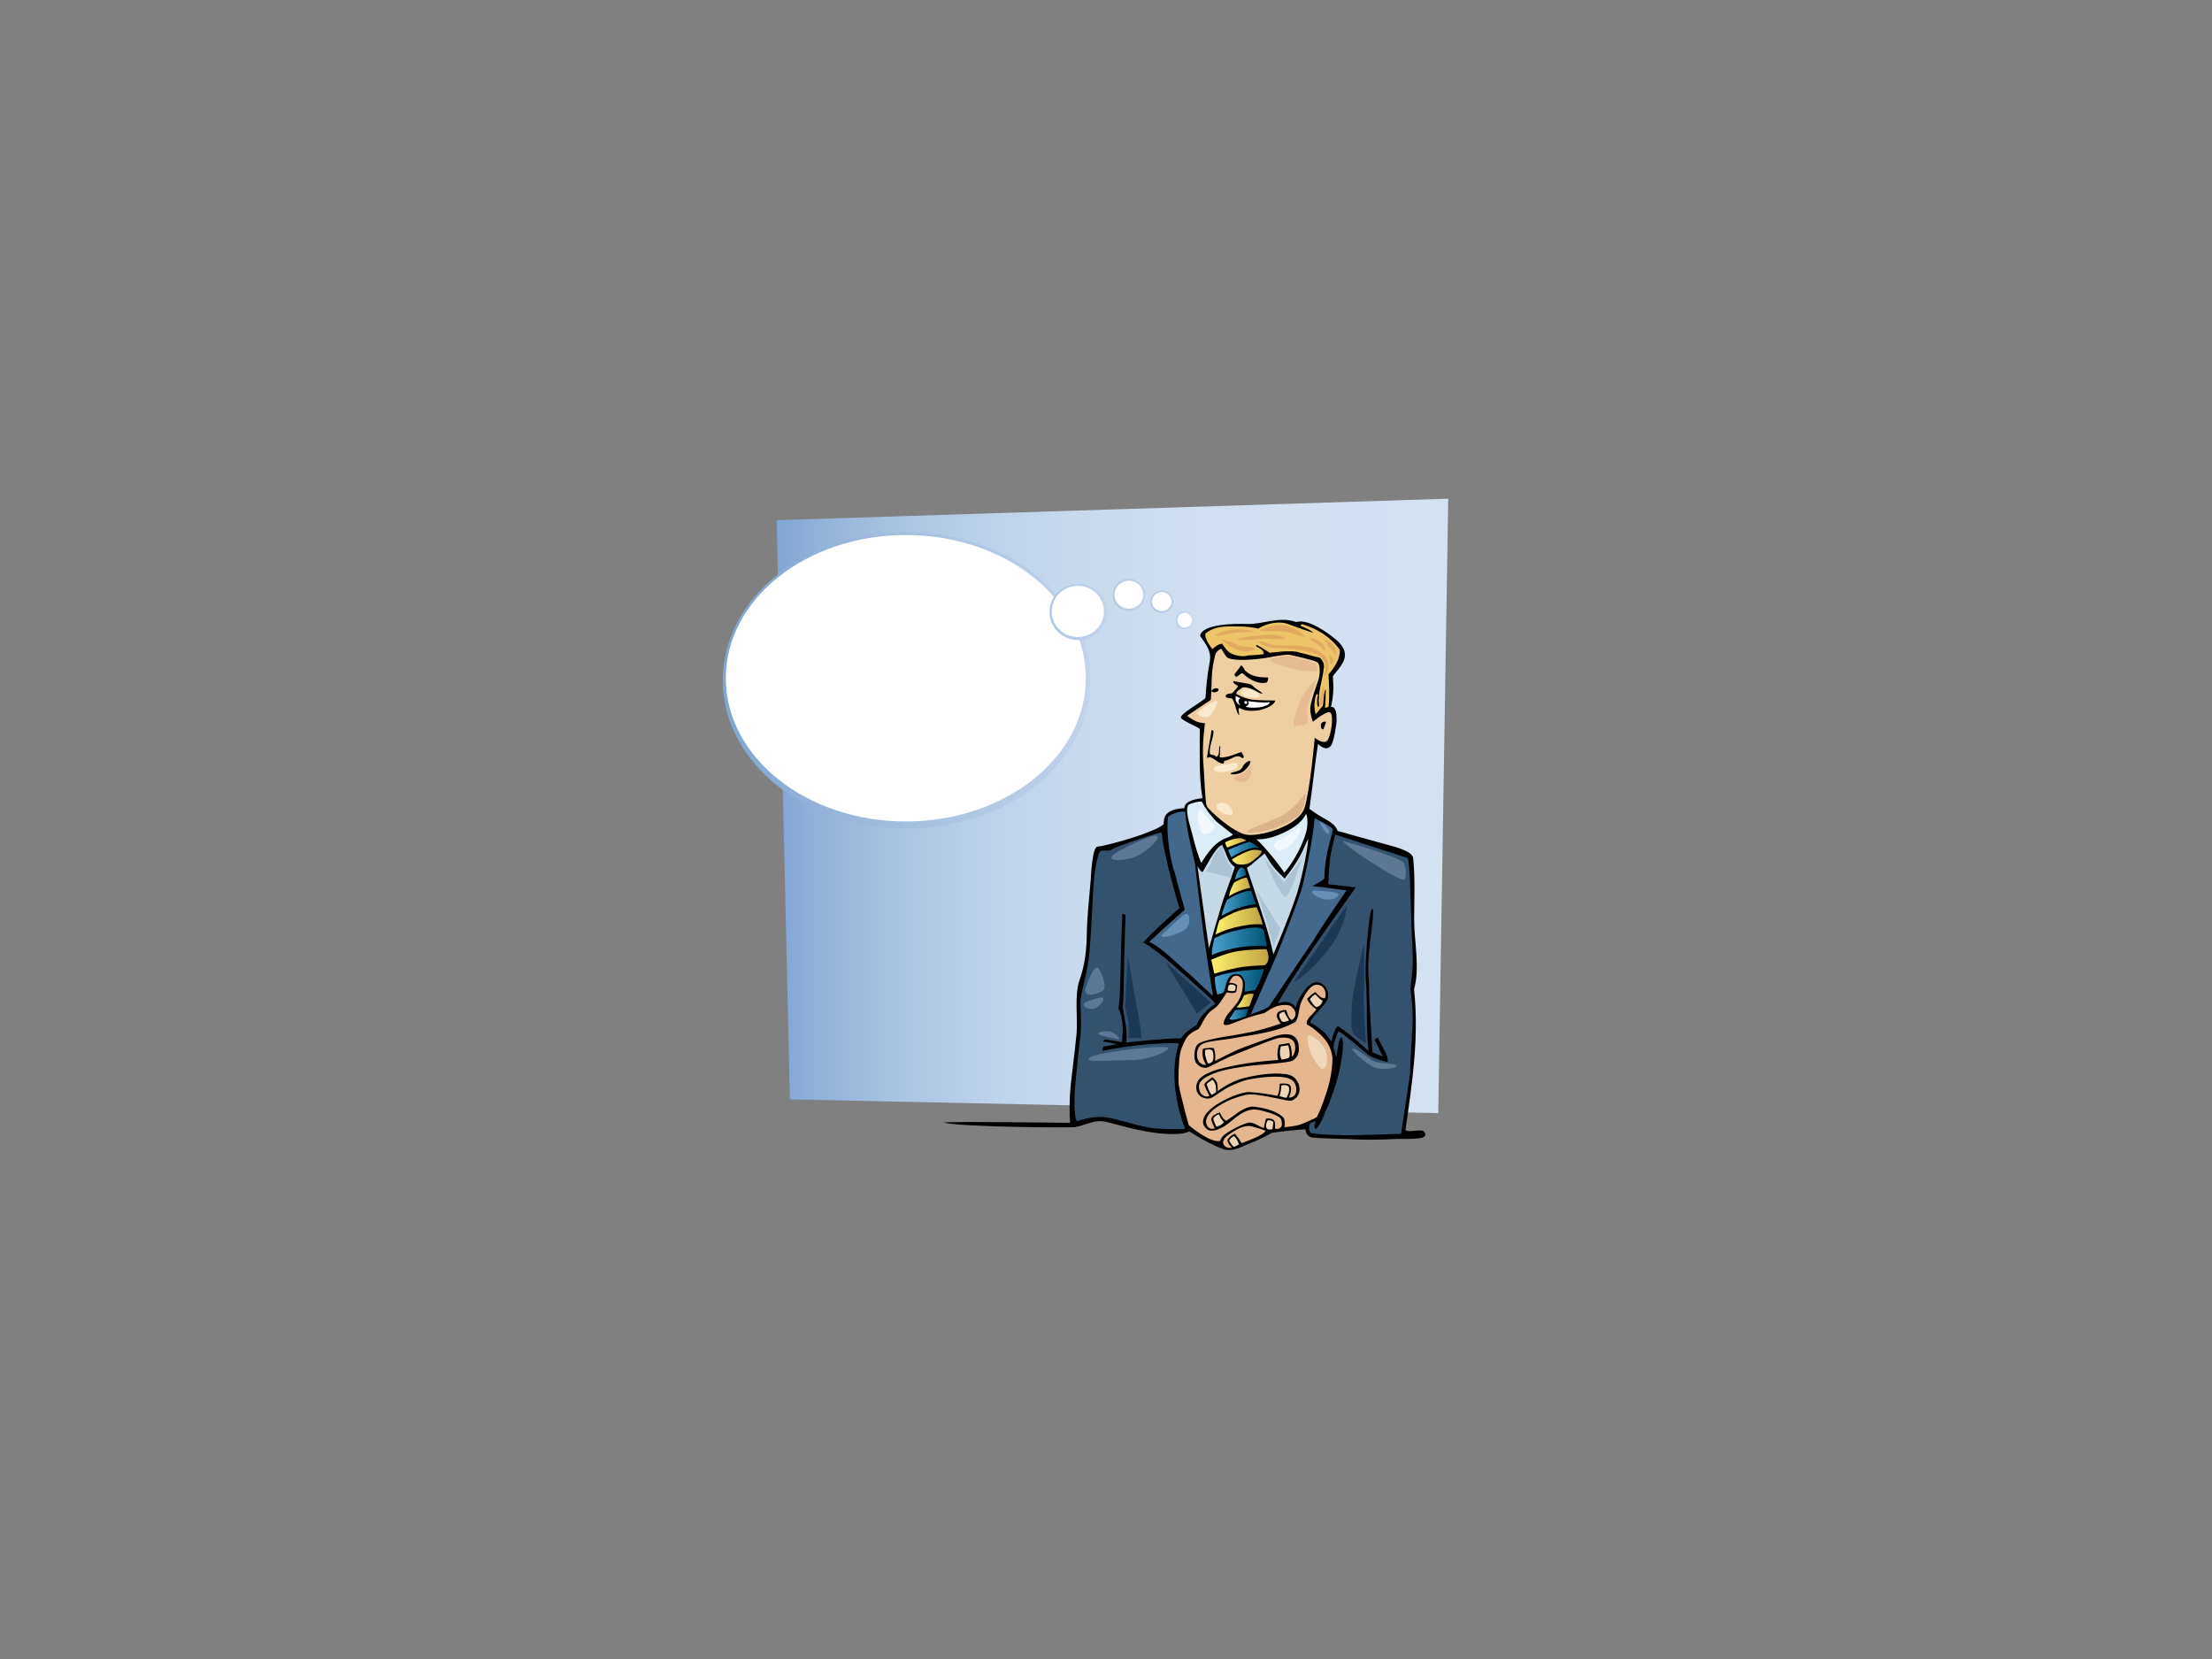 <?xml version="1.0" encoding="utf-8"?>
<!-- Generator: Adobe Illustrator 17.0.0, SVG Export Plug-In . SVG Version: 6.00 Build 0)  -->
<!DOCTYPE svg PUBLIC "-//W3C//DTD SVG 1.1//EN" "http://www.w3.org/Graphics/SVG/1.1/DTD/svg11.dtd">
<svg version="1.1" id="Layer_1" xmlns="http://www.w3.org/2000/svg" xmlns:xlink="http://www.w3.org/1999/xlink" x="0px" y="0px"
	 width="800px" height="600px" viewBox="0 0 800 600" enable-background="new 0 0 800 600" xml:space="preserve">
<rect x="0" y="0" width="800" height="600" fill="#808080" stroke="none"/>
<g>
	<linearGradient id="SVGID_1_" gradientUnits="userSpaceOnUse" x1="280.873" y1="291.474" x2="523.776" y2="291.474">
		<stop  offset="0" style="stop-color:#80A6D3"/>
		<stop  offset="0.059" style="stop-color:#90B1D9"/>
		<stop  offset="0.172" style="stop-color:#A8C3E2"/>
		<stop  offset="0.3" style="stop-color:#BBD0E8"/>
		<stop  offset="0.449" style="stop-color:#C9DAED"/>
		<stop  offset="0.637" style="stop-color:#D1DFF0"/>
		<stop  offset="1" style="stop-color:#D3E1F1"/>
	</linearGradient>
	<polygon fill="url(#SVGID_1_)" points="520.169,402.595 285.685,397.595 280.873,188.131 523.776,180.353 	"/>
	<path d="M468.814,224.967c4.329-1.262,11.282,3.785,14.344,6.349c6.827,5.714,1.185,9.884-1.119,13.293
		c0.361,3.943,0.223,7.054-0.659,11.043c1.813-0.147,2.054,2.548,2.012,4.911c-0.032,1.712-1.042,7.669-1.917,8.962
		c-1.821,2.695-4.789-0.488-4.789-0.488s-0.766,4.837-1.147,8.255c-0.486,4.332-1.964,15.257-1.964,15.257s3.092,2.295,5.841,3.746
		c4.167,2.198,4.295,4.205,4.295,4.205s13.613,3.844,17.207,4.783c4.822,1.261,9.919,2.737,10.168,5.09
		c0.738,7.016,0.397,14.766,0.354,21.889c-0.047,8.099,2.215,17.714-0.036,25.581c1.878,17.009-0.656,34.079-3.113,50.805
		c1.728,1.442,6.921-1.398,7.183,1.71c0.261,2.05-8.018,1.4-11.445,1.598c-5.135,0.297-10.928,0.312-16.47,0.014
		c-3.118-0.168-11.639-0.293-13.162-0.617c-1.377-0.295-2.162-1.482-2.258-2.9c-2.728,0-10.78,1.03-12.161,1.222
		c-3.975,2.394-7.47,3.615-9.337,4.396c-1.868,0.781-4.125,2.043-6.875,1.842c-1.92-0.139-7.587-3.112-9.118-3.992
		c-1.533-0.879-4.502-2.737-4.502-2.737s-1.506,0.763-3.809,0.892c-8.766,0.494-17.3-1.993-25.776-4.224
		c-4.91-1.293-7.616,1.207-12.004,1.798c-1.879,0.252-41.72-0.021-47.32-1.691c6.365-0.458,45.764,0.15,45.764,0.15
		s-0.314-4.273-0.061-9.586c0.253-5.314,1.702-14.988,2.399-22.523c0.559-6.025-0.894-13.903,1.135-19.659
		c1.888-5.358,2.506-10.813,2.585-16.469c0.093-6.511,0.883-12.909,1.394-19.346c0.135-1.681,0.517-12.165,2.497-12.337
		c2.878-0.249,12.876-3.16,16.053-4.373c3.178-1.212,6.274-2.296,7.852-3.761c0-1.481,0.258-2.695,0.959-3.518
		c1.539-1.809,4.503-2.147,6.51-2.247c0.145-2.931,4.791-3.322,6.563-3.65c-0.743-4.356-0.947-8.789-0.983-13.204
		c-0.034-4.494,0.012-7.294,0.012-11.789c-1.528-1.184-5.997-2.864-6.794-3.991c-0.879-1.241,8.192-6.159,8.855-7.264
		c0.29-4.321,0.71-8.645,1.515-12.902c0.762-4.03-1.182-6.164-3.476-9.558c0.773-4.479,13.595-4.394,16.705-4.261
		C456.889,225.936,462.366,222.726,468.814,224.967z"/>
	<path fill="#EFCFA2" d="M439.539,236.745c0,0-1.207,4.234-1.297,8.755c-0.091,4.522-0.324,7.6-0.324,7.6l-8.607,5.776
		c0,0,1.663,1.272,3.189,1.979c1.525,0.707,3.314,0.67,3.314,0.67s-1.134,7.765-0.649,13.711c0.485,5.948,0.649,15.033,1.297,16.355
		c0.647,1.322,9.229,9.252,14.087,10.243c4.858,0.991,19.108-3.139,21.216-9.582c2.103-6.442,3.723-25.441,3.723-25.441
		s3.401,2.809,4.697,0.827c1.294-1.982,2.103-8.26,1.134-9.747c-0.974-1.487-6.479,3.139-6.479,3.139s-0.972-2.313-0.972-4.626
		c0-2.313,2.268-8.425,2.915-10.407c0.646-1.982,0.81-5.617-0.324-6.443c-1.133-0.827-8.702-2.406-9.998-2.737
		c-1.296-0.331-7.328,0.92-7.328,0.92s-2.592,0.495-6.964,0.826c-4.373,0.331-7.773-0.165-8.42-0.826
		c-0.647-0.661-2.107-3.138-2.107-3.138S440.024,235.258,439.539,236.745z"/>
	<path fill="#EDC568" d="M475.063,228.896c-1.164-1.111-2.879-1.812-4.65-2.52c-0.072-0.52,0.509-0.742,0.873-0.52
		c5.085,1.557,9.953,4.447,13.295,9.192c0.176,4.454-4.12,8.838-4.12,8.838s0.589,7.789,0.009,11.718
		c-0.436,0.223-1.319,0.589-1.247,0.292c0.146-1.705,0.272-4.911,0.272-6.542c-0.654,0.296-0.871,4.596-1.016,5.782l-2.594,3.174
		c0,0-1.247-3.111,0.195-7.251c0.29-0.148,0.509,0.149,0.582,0.297c-0.437,1.334-0.366,2.816-0.146,4.225
		c0.146,0.074,0.435-0.074,0.581-0.297c-0.654-4.892,1.309-9.34,1.743-14.158c0-1.334-0.507-2.446-1.671-3.335
		c-2.47-0.37-4.722-1.334-7.192-1.779c-2.543-1.112-10.727,0.097-10.727,0.097s-2.643-1.728-4.677-2.84
		c-0.146,0.075-0.292,0.223-0.436,0.297c1.016,0.89,2.98,1.186,2.906,3.039c-1.743,0.223-3.667,0.356-5.556,0.431
		c-2.252,0.741-5.47-0.105-6.813-1.053c-1.342-0.948-2.632-3.159-2.632-3.159c-1.309,0-2.657,1.113-3.528,1.929
		c0,0-3.05-3.558-2.543-5.633c3.488-3.04,8.807-2.561,11.49-2.561s5.729,0.263,7.547,0.782c3.198-1.927,7.773-3.038,11.48-1.408
		C468.234,226.672,473.974,228.525,475.063,228.896z"/>
	<path d="M450.648,242.832c2.036,1.853,5.077,2.229,7.91,2.154c0.206,0.579,0,1.316-0.425,1.848c-1.89,0.519-4.004-0.195-5.377-0.89
		c-1.371-0.695-2.324-1.482-3.343-2.446c-1.163-0.148-2.252,2.521-2.979,0.445c0.654-1.112,1.815-2.076,2.327-3.262
		C449.778,240.904,449.852,242.238,450.648,242.832z"/>
	<path d="M440.695,249.28c0.146,0.742-0.654,0.89-1.09,1.038c-0.507,0.149-1.09,0.074-1.454-0.296
		c0.147-0.668,0.873-1.039,1.527-1.112C440.041,248.91,440.55,248.91,440.695,249.28z"/>
	<path d="M479.559,261.172c-0.216,0.816-0.935,2.636-0.935,2.636s-0.727-0.148-0.798-0.519c-0.147-0.742-0.23-1.532,0.346-1.971
		C478.745,260.88,479.486,260.876,479.559,261.172z"/>
	<path d="M438.879,264.549c-0.072,2.891-1.67,5.19-1.309,8.08c0.654,0.594,1.745,0.223,2.253,1.113
		c1.6-0.668,0.799-2.743,1.234-3.854h0.293c-0.22,1.185,0.072,2.594-0.293,3.706l0.365,0.371c2.761,0,5.085-1.186,7.556-2.002
		c0.219,0.742,1.526,1.78,0.364,2.298c-2.036-2.076-4.214,0.742-6.47,0.89c-0.434,0.222,0,0.889-0.507,1.038
		c-1.89-0.15-3.051-1.854-4.796-2.373c-0.361-0.074-0.797,0.593-1.015,0c0.435-3.262,1.161-6.375,1.596-9.636
		C438.442,263.809,438.879,264.253,438.879,264.549z"/>
	<path d="M452.256,275.554c-0.438,1.78-2.59,3.669-3.633,4.003c-1.045,0.333-2.398,0.742-3.489,0.371v-0.296
		c1.526-0.741,3.706-0.519,4.433-2.594c0.509-0.891,1.453-1.705,2.398-1.853L452.256,275.554z"/>
	<path fill="#DCEDF8" d="M434.69,289.945c1.163,2.326,2.838,4.606,4.718,6.622c1.174,1.262,5.647,4.526,6.518,5.268
		c-1.088,0.889-2.47,1.186-3.704,1.78c-3.415,1.779-5.711,5.285-7.773,8.45c-0.748-1.475-2.329-6.42-3.328-10.66
		c-0.561-2.374-3.159-9.666-0.834-10.629C431.303,290.479,433.675,289.649,434.69,289.945z"/>
	<path fill="#42698C" d="M425.977,293.753c1.367-0.331,2.683-0.196,2.683-0.196s0.143,3.078,1.148,8.207
		c1.006,5.129,2.3,10.113,2.3,10.113s1.926,16.777,3.267,26.724c0.392,2.901,2.851,19.124,3.359,21.569
		c-0.509-0.148-6.826-6.47-9.729-8.875c-2.225-1.844-9.109-8.887-13.376-10.619c3.559-3.484,12.887-11.701,12.887-11.701
		s-2.496-8.684-3.73-13.575c-1.02-2.595-3.165-12.365-2.397-20.014C422.915,294.961,424.486,294.115,425.977,293.753z"/>
	<path fill="#DCEDF8" d="M472.616,300.008c-0.213,1.304-1.391,4.716-3.017,7.864c-1.809,3.503-4.119,6.741-5.123,7.719
		c-2.764-4.15-7.76-10.013-10.049-12.051c3.487,0.148,6.648-0.943,9.33-2.164c2.681-1.222,6.801-3.321,8.544-6.954
		C472.654,294.342,473.138,296.814,472.616,300.008z"/>
	<path fill="#42698C" d="M481.951,299.812c0.384,0.977-2.969,8.99-2.964,17.812c-0.363,0.815-4.36,2.816-4.36,2.816
		s2.471,0.296,3.779,0.444c2.325,0.372,8.573,1.112,8.573,1.112s-10.172,14.825-11.988,18.234
		c-3.416,4.744-13.806,20.681-16.203,23.943c-2.108,1.186-6.467,2.743-6.467,2.743s5.174-11.78,8.802-20.042
		c1.724-3.929,9.144-22.877,9.945-26.435c0.44-1.843,1.901-8.334,3.032-14.668c0.733-4.112,1.341-8.89,1.399-9.794
		C475.5,295.979,481.567,298.835,481.951,299.812z"/>
	<path fill="#33526E" d="M426.552,328.486c0,0-7.471,6.253-13.072,12.358c2.538,1.369,7.148,4.984,9.758,7.242
		c2.263,1.957,4.774,4.225,7.145,6.338c4.815,4.295,9.05,7.904,9.05,8.696c-2.833,1.854-5.42,4.537-6.73,7.651
		c-1.888,1.037-4.341,2.829-5.575,4.756c-3.561-0.222-19.099,1.44-19.825,1.514c0.582-4.225-0.61-8.643-1.265-12.72
		c0.436-4.248,0.402-11.106,0.547-16.981c0.218-8.786,0.479-16.218,0.479-16.218s-0.431-0.878-1.243-0.453
		c0.142,1.577-0.303,9.074-0.357,11.592c-0.152,6.993-0.258,18.255-0.951,22.505c1.817,3.261,1.695,8.57,1.259,12.128l-6.199-1.01
		l-0.696,0.864c1.162,0.073,4.035,0.558,5.125,0.928c-2.395,0.341-4.932,0.83-4.932,0.83s-0.586,0.937-0.224,1.529
		c1.548-0.248,6.604-1.333,11.907-1.919c7.391-0.819,15.336-1.107,15.631-0.675c-2.607,7.465-1.545,16.618-0.597,21.289
		c1.078,5.305,2.826,9.575,2.826,9.575s-8.043,0.342-13.214-0.537c-5.173-0.879-11.484-3.178-15.757-3.714
		c-4.272-0.533-8.865,1.095-10.248,1.466c-0.915-2.014-1.014-7.729-0.48-13.628c0.57-6.256,1.312-13.153,1.648-15.785
		c0.58-3.113,0.365-10.103,0.221-13.524c-0.146-3.423,2.529-9.892,3.256-18.417c0.581-6.523,1.005-16.071,1.293-21.542
		c0.286-5.472,0.825-10.115,2.203-14.34c0.947-1.335,3.271-0.15,4.579-1.037c1.744-1.262,17.015-6.228,18.021-6.228
		C420.806,309.435,426.552,328.486,426.552,328.486z"/>
	<path fill="#33526E" d="M509.105,310.313c0.944,1.037,1.27,24.878,1.417,25.916c0.175,4.313,0.554,8.693,0.401,12.968
		c-0.105,2.934-0.705,5.768-0.798,8.696c0.175,1.367,1.086,7.473,0.702,13.775c-0.384,6.303-0.742,11.557-0.887,16.523
		c-0.147,1.927-3.231,21.875-3.231,21.875s-17.89,0.618-20.446,0.509c-4.257-0.184-8.121-0.06-12.161-0.802
		c-1.018-0.964-0.628-2.627-0.337-3.517c0.622-0.294,2.013-0.831,2.013-0.831s-0.915,3.132,0.23,2.854
		c2.179-2.371,2.832-5.559,4.36-8.375c1.559-4.274,2.367-6.165,3.55-10.598c0.579-2.178,1.436-6.741,1.627-8.988
		c0.191-2.247,0.385-4.235-0.381-5.098c-0.77-0.862-1.918,7.198-1.918,7.198s-0.687-2.927-0.958-3.712
		c0.146-1.779,1.046-4.159,1.773-5.715c1.147,0.098,10.245,8.305,11.585,9.038c1.343,0.732,4.121,1.569,6.083,2.087
		c0.583-0.735-0.128-2.46-1.066-4.256c-1.048-2.01-2.382-4.573-2.382-4.573s-1.493,0.601-1.058,1.046
		c0.945,1.631,2.03,4.039,2.83,5.745l-3.688-1.466c0,0-0.49-8.143-0.607-10.262c-0.276-5.034-0.692-9.977-0.641-15.143
		c-0.581-5.336-0.09-10.812,0.508-15.566c0.597-4.754,1.454-10.748,0.653-11.119c-0.488,0.895-0.881,2.417-1.234,5.856
		c-0.355,3.44-1.672,14.529-0.945,22.09c0.51,7.561-0.165,16.662,0.926,23.704c0,0-2.007-1.78-2.532-2.252
		c-2.607-2.351-5.674-4.872-8.575-6.785c-1.164,0.149-2.396,5.521-2.396,5.521s-1.756-2.468-2.515-3.198
		c-1.551-1.494-3.537-2.797-5.1-3.544c-0.509-0.814,3.551-4.817,4.598-6.155c0.783-1,1.661-1.782,1.789-3.066
		c0.126-1.283-0.036-2.359-0.832-3.626c-0.703-1.124-2.116-1.925-3.544-1.808c-3.037,0.249-6.188,5.404-7.423,9.185
		c-0.479-1.026-0.67-1.318-2.25-1.905c-1.58-0.586-4.119,0.293-4.119,0.293s3.792-6.564,5.629-9.378
		c7.955-12.198,22.623-32.536,22.623-32.536l-10.008-1.123c0,0,0.432-8.321,0.813-10.397c0.382-2.076,1.726-7.561,1.726-7.561
		L509.105,310.313z"/>
	<linearGradient id="SVGID_2_" gradientUnits="userSpaceOnUse" x1="443.17" y1="304.831" x2="450.828" y2="304.831">
		<stop  offset="0" style="stop-color:#FFF06D"/>
		<stop  offset="1" style="stop-color:#C1A242"/>
	</linearGradient>
	<path fill="url(#SVGID_2_)" d="M450.828,304.014c-2.393,0.733-4.837,1.677-6.943,2.492c-0.436-0.371-0.813-1.808-0.813-1.808
		s2.729-1.71,5.907-1.529C449.486,303.317,450.828,304.014,450.828,304.014z"/>
	<linearGradient id="SVGID_3_" gradientUnits="userSpaceOnUse" x1="444.173" y1="307.251" x2="455.521" y2="307.251">
		<stop  offset="0" style="stop-color:#4BA0CE"/>
		<stop  offset="1" style="stop-color:#005375"/>
	</linearGradient>
	<path fill="url(#SVGID_3_)" d="M455.52,306.75c-3.778-1.038-10.199,3.322-10.199,3.322l-1.148-2.639c0,0,0.86-0.39,2.202-0.977
		c1.341-0.587,3.55-1.435,5.438-2.028C453.557,305.04,455.52,306.75,455.52,306.75z"/>
	<path fill="#C5D9E7" d="M468.833,323.896c-2.99,8.866-7.425,19.174-8.302,21.229c-0.726-3.263-1.565-6.668-2.833-10.75
		c-1.266-4.081-4.506-13.713-6.757-20.533c1.419-0.84,3.002-2.323,3.579-2.788c1.352-1.09,2.814-2.401,2.814-2.401
		c2.156,3.048,1.593,3.637,7.285,9.086c0,0,2.77-3.383,5.028-7.229c1.743-2.968,3.021-6.503,3.495-7.182
		C472.952,308.117,470.147,319.999,468.833,323.896z"/>
	<path fill="#C5D9E7" d="M443.194,308.281c0.731,1.982,1.513,4.036,3.42,5.258c-0.335,1.076-1.123,3.346-1.343,3.94
		c-0.946,2.577-1.899,5.157-2.815,7.755c-0.85,2.41-5.228,17.713-5.228,17.713l-4.162-29.772c0,0,0.872,1.854,1.817,2.225
		c1.016-1.261,4.616-9.128,7.121-9.785C442.005,305.616,442.956,307.636,443.194,308.281z"/>
	<linearGradient id="SVGID_4_" gradientUnits="userSpaceOnUse" x1="445.512" y1="310.012" x2="456.382" y2="310.012">
		<stop  offset="0" style="stop-color:#FFF06D"/>
		<stop  offset="1" style="stop-color:#C1A242"/>
	</linearGradient>
	<path fill="url(#SVGID_4_)" d="M456.382,307.824c-0.146,1.26-2.47,2.818-3.709,3.768c-1.238,0.948-3.09,1.362-5.219,0.917
		c-0.654-0.148-1.649-1.112-1.942-1.705c0,0,3.079-1.945,5.975-3.003C454.382,306.742,456.382,307.824,456.382,307.824z"/>
	<linearGradient id="SVGID_5_" gradientUnits="userSpaceOnUse" x1="446.614" y1="315.887" x2="450.667" y2="315.887">
		<stop  offset="0" style="stop-color:#4BA0CE"/>
		<stop  offset="1" style="stop-color:#005375"/>
	</linearGradient>
	<path fill="url(#SVGID_5_)" d="M450.286,314.733c0.219,0.445,0.446,1.788,0.446,1.788l-4.118,1.514
		C446.977,316.701,448.324,311.62,450.286,314.733z"/>
	<linearGradient id="SVGID_6_" gradientUnits="userSpaceOnUse" x1="444.548" y1="320.774" x2="452.197" y2="320.774">
		<stop  offset="0" style="stop-color:#FFF06D"/>
		<stop  offset="1" style="stop-color:#C1A242"/>
	</linearGradient>
	<path fill="url(#SVGID_6_)" d="M452.218,321.063c0,0-2.714,0.605-4.111,1.231c-1.397,0.625-2.47,1.038-3.559,1.854
		c0-1.854,1.816-4.966,1.816-4.966s2.906-1.78,4.577-1.78L452.218,321.063z"/>
	<linearGradient id="SVGID_7_" gradientUnits="userSpaceOnUse" x1="441.784" y1="326.663" x2="454.138" y2="326.663">
		<stop  offset="0" style="stop-color:#4BA0CE"/>
		<stop  offset="1" style="stop-color:#005375"/>
	</linearGradient>
	<path fill="url(#SVGID_7_)" d="M448.194,323.163c2.728-1.08,4.358-1.025,4.358-1.025l1.585,4.826c0,0-3.747,0.536-6.565,1.525
		c-2.974,1.043-5.043,2.549-5.789,2.7c0.366-1.927,1.964-5.707,1.964-5.707S445.467,324.243,448.194,323.163z"/>
	<linearGradient id="SVGID_8_" gradientUnits="userSpaceOnUse" x1="439.606" y1="333.052" x2="456.608" y2="333.052">
		<stop  offset="0" style="stop-color:#FFF06D"/>
		<stop  offset="1" style="stop-color:#C1A242"/>
	</linearGradient>
	<path fill="url(#SVGID_8_)" d="M448.194,329.367c2.717-0.886,5.599-1.199,6.273-1.27c0.871,2.076,1.85,4.204,2.141,6.353
		c-2.141-0.733-11.526,0.535-17.003,3.558c0.435-1.704,0.802-3.483,1.381-5.115C442.397,331.946,445.352,330.295,448.194,329.367z"
		/>
	<linearGradient id="SVGID_9_" gradientUnits="userSpaceOnUse" x1="438.327" y1="340.433" x2="458.207" y2="340.433">
		<stop  offset="0" style="stop-color:#4BA0CE"/>
		<stop  offset="1" style="stop-color:#005375"/>
	</linearGradient>
	<path fill="url(#SVGID_9_)" d="M457.044,336.452l1.164,5.781c-5.08-0.702-14.467,0.617-19.909,3.186
		c-0.22-2,0.944-6.077,0.944-6.077s3.492-1.964,8.76-3.038C453.27,335.229,455.954,335.043,457.044,336.452z"/>
	<linearGradient id="SVGID_10_" gradientUnits="userSpaceOnUse" x1="438.079" y1="347.718" x2="458.786" y2="347.718">
		<stop  offset="0" style="stop-color:#FFF06D"/>
		<stop  offset="1" style="stop-color:#C1A242"/>
	</linearGradient>
	<path fill="url(#SVGID_10_)" d="M458.063,343.271c0,0,0.814,1.84,0.715,3.387c-0.085,1.298-1.044,2.334-1.443,2.468
		c-2.119,0.03-6.831,0.287-9.906,0.903c-4.726,0.947-8.257,2.136-8.257,2.136s-0.729-3.411-1.092-5.04c0,0,4.998-2.391,9.592-3.113
		C452.264,343.288,458.063,343.271,458.063,343.271z"/>
	<linearGradient id="SVGID_11_" gradientUnits="userSpaceOnUse" x1="439.38" y1="355.086" x2="457.197" y2="355.086">
		<stop  offset="0" style="stop-color:#4BA0CE"/>
		<stop  offset="1" style="stop-color:#005375"/>
	</linearGradient>
	<path fill="url(#SVGID_11_)" d="M457.196,350.518c-0.871,2.667-1.73,4.931-3.112,7.376c-0.943,0.52-3.975,0.733-3.975,0.733
		s0.323-2.458,0.031-3.645c-0.289-0.963-0.798-1.927-1.744-2.445c-1.016-0.446-2.471-0.372-3.341,0.371
		c-1.6,1.481-1.672,3.779-2.397,5.78c-0.437,0.593-1.833,0.89-2.413,0.964c-0.623-2.149-0.908-4.787-0.93-6.301
		C446.039,350.713,457.196,350.518,457.196,350.518z"/>
	<path fill="#E6B78E" d="M449.104,354.183c0.862,1.563,0.287,5.959-1.867,8.744c-2.155,2.784-4.071,4.287-4.726,7.029
		c-0.146,0.741,0.8,0.933,1.901,0.64c1.099-0.294,7.698-3.19,12.784-4.153c0.447-0.281,2.562-1.78,4.165-2.393
		c1.783-0.682,4.264-0.761,5.221-0.293c0.943,0.519,1.868,1.66,1.964,2.735c0.094,1.075-0.566,2.098-1.437,2.394
		c-1.162-0.519-1.916-3.615-1.916-3.615s-0.91-0.048-1.82,0.245c-0.91,0.292-1.435,0.573-1.58,1.611
		c-0.072,1.335,0.806,2.113,1.388,3.077c0,0-5.929,2.06-9.91,2.882c-1.619,0.334-3.776,0.743-5.886,1.128
		c-3.139,0.57-12.983,1.854-14.37,3.611c-1.387,1.758-1.34,5.618-0.284,6.789c1.052,1.171,2.249,1.66,3.542,1.563
		c0.718-0.055,4.326-2.124,8.141-3.858c1.184-0.538,15.802-6.497,17.669-6.84c1.868-0.341,4.824-0.561,5.986,1.515
		c0.654,1.408,0.456,3.412-0.49,4.896c-0.145,0.073-0.219,0.223-0.363,0.148c0.087-3.139-0.945-4.819-0.945-4.819l-3.757,0.653
		c-0.459,2.07-0.766,3.762-0.191,5.471c-5.233,0.371-11.205,1.075-14.512,1.758c-3.302,0.684-6.912,1.372-9.369,2.347
		c-2.455,0.975-4.949,2.204-5.595,4.447c-0.645,2.243,0.225,3.917,1.749,4.882c1.308,0.518,2.511,0.867,4.024,0
		c1.512-0.869,4.091-2.896,6.175-3.861c2.085-0.963,4.789-2.148,6.945-2.539c2.154-0.391,7.047-1.225,11.479-0.928
		c1.815,0.223,4.273,0.585,5.09,2.343c0.813,1.759,0.669,3.811-0.289,4.543c-0.957,0.732-1.915,0.635-1.915,0.635
		s0.767-1.653,0.767-2.395c0.144-1.037,0.105-1.849-0.767-2.442c-1.485-0.488-3.304-0.146-3.304-0.146s0.01,3.16-0.862,4.347
		c-3.344-0.668-6.656-1.172-9.96-1.366c-3.304-0.197-9.52,2.911-11.875,4.444c-2.355,1.533-4.405,3.469-4.884,5.375
		c-0.479,1.904,0.461,2.97,1.553,3.785c1.653,1.03,4.864-0.317,7.02-1.93c2.153-1.612,4.486-3.941,7.276-4.933
		c2.793-0.992,5.22-0.025,6.514,0.293c2.584,0.634,5.362,1.855,5.697,2.686c0.337,0.83,0.527,2.247,0.097,2.832
		c-0.432,0.587-1.466,1.051-2.263,0.607c-0.074-1.038,0.443-3.049-1.186-3.439c-1.307-0.315-2.058-0.098-2.058-0.098
		s-0.719,2.442-0.767,3.371c-1.743-0.371-3.688-2.296-5.603-1.905c-1.916,0.391-5.693,2.187-8.496,4.196
		c-0.613,0.439-1.417,1.325-1.752,2.401c-3.852,0.741-11.35-5.765-11.35-5.765s-3.35-12.272-3.619-14.85
		c-0.125-1.179-0.088-8.082,0.555-11.139c0.517-2.45,1.933-5.096,2.489-5.814c1.33-1.713,3.351-2.565,4.173-2.91
		c1.599-2.296,2.472-5.336,5.015-6.968c2.399-1.407,3.726-4.189,5.179-6.338c1.091,0.295,2.346,0.487,3.399-0.099l0.36-2.309
		c-0.654-1.112-2.945-1.013-2.945-1.013s0.93-2.107,1.709-2.396C446.998,352.765,448.242,352.618,449.104,354.183z"/>
	<path fill="#F0D4B6" d="M446.902,356.722c-0.073,0.445,0.029,1.538-0.479,1.613c-0.871,0.357-2.441-0.147-2.441-0.147
		s0.128-1.65,0.566-1.946C445.346,355.873,446.466,356.055,446.902,356.722z"/>
	<path fill="#E6B78E" d="M478.936,361.068c-1.162-0.071-2.565-1.415-3.146-2.23c-1.31,0.371-2.035,1.556-3.053,2.372
		c0.438,1.482,2.09,2.902,3.324,3.866c-1.088,1.779-3.761,3.101-3.469,5.4c2.992,1.488,6.461,4.9,7.588,6.843
		c0.914,1.58,1.518,3.306,1.713,5.165c0,5.337-1.236,10.378-2.98,15.047c-0.727,2.224-1.599,4.447-2.689,6.523
		c-1.787,0.98-3.792,1.743-5.524,2.495c-1.734,0.753-6.178,1.124-6.178,1.124s0.585-2.804-0.651-3.767
		c-2.905-2.595-7.774-3.317-10.265-3.659c-2.49-0.343-5.529,1.83-6.955,2.918c-1.425,1.087-3.148,2.163-3.148,2.163
		c-1.164-0.222-2.346-3.029-2.346-3.029c-1.342,0.44-2.997,1.328-3.08,2.349c-0.081,1.022,1.306,3.415,1.306,3.415
		s-2.059,0.929-2.969-1.27c-0.549-1.33-0.142-2.686,1.149-4.203c1.295-1.512,3.612-3.059,6.418-4.395
		c2.669-1.271,6.088-2.208,7.375-2.346c4.116-0.439,14.364,2.54,15.561,2.248c1.197-0.293,2.713-1.535,2.983-3.161
		c0.272-1.626-0.06-3.071-1.233-4.595c-1.177-1.525-3.053-1.853-4.942-2.001c-4.067-0.297-8.635,0.282-13.806,1.551
		c-5.172,1.271-9.53,4.738-9.53,4.738s0.097-2.051-0.287-3.126c-0.383-1.074-1.677-1.905-1.677-1.905s-2.634,1.857-2.824,2.491
		c-0.193,0.636,1.263,3.041,1.772,4.153c-0.727,0.592-1.676,0.342-2.634-0.341c-0.958-0.684-1.341-2.64-1.006-3.762
		c0.334-1.125,1.44-2.057,2.992-2.885c1.732-0.925,3.832-1.64,5.196-2.001c2.586-0.684,7.565-1.514,10.727-1.856
		c3.161-0.342,13.071-0.977,14.7-1.759c1.627-0.782,2.518-2.488,2.408-4.713c-0.109-2.224-0.798-3.927-2.906-4.669
		c-2.814-0.603-5.29,0.33-7.799,1.186c-0.931,0.317-5.932,2.072-10.283,3.751c-2.698,1.041-9.289,4.493-9.289,4.493
		c0.048-1.611,0.191-2.539-0.478-4.591c0,0-0.766-0.146-1.772-0.098c-1.005,0.049-2.107,0.244-2.107,0.244
		c-0.912,3.029,1.103,5.862,1.103,5.862s-2.443,0.44-3.16-2.398c-0.376-1.493-0.242-4.081,1.891-5.189
		c2.129-1.107,7.913-1.385,12.133-2.223c4.219-0.838,15.112-1.854,21.507-5.781c1.453-2.224,0.858-4.779,2.295-7.71
		c1.438-2.931,3.311-5.831,5.507-5.666C479.655,356.379,479.956,360.624,478.936,361.068z"/>
	<linearGradient id="SVGID_12_" gradientUnits="userSpaceOnUse" x1="447.286" y1="361.891" x2="453.461" y2="361.891">
		<stop  offset="0" style="stop-color:#FFF06D"/>
		<stop  offset="1" style="stop-color:#C1A242"/>
	</linearGradient>
	<path fill="url(#SVGID_12_)" d="M453.461,359.457c-0.579,1.854-1.626,4.494-1.626,4.494s-3.895,0.614-4.549,0.391
		c1.148-1.416,2.057-2.763,2.565-4.32C450.732,359.507,452.12,359.263,453.461,359.457z"/>
	<path fill="#F0D4B6" d="M478.261,361.802c0.219,0.89-1.239,2.442-2.148,2.393c-0.91-0.049-2.394-2.833-2.394-2.833
		s1.243-1.563,2.01-1.71C476.455,360.245,477.389,361.58,478.261,361.802z"/>
	<linearGradient id="SVGID_13_" gradientUnits="userSpaceOnUse" x1="444.69" y1="366.88" x2="451.5" y2="366.88">
		<stop  offset="0" style="stop-color:#4BA0CE"/>
		<stop  offset="1" style="stop-color:#005375"/>
	</linearGradient>
	<path fill="url(#SVGID_13_)" d="M451.5,364.929c-0.439,1.112-0.91,2.589-0.91,2.589s-5.244,2.142-5.899,0.955
		c0.728-1.037,1.973-3.153,1.973-3.153L451.5,364.929z"/>
	<path fill="#F0D4B6" d="M465.109,367.213c0.292,0.518,1.09,1.819,1.09,1.819s-2.149,1.06-2.729,0.244
		c-0.361-0.815-1.049-1.619-0.686-2.583c0.436-0.592,1.744-0.814,1.744-0.814S464.818,366.768,465.109,367.213z"/>
	<path fill="#F0D4B6" d="M465.914,378.068c0,0,0.814,2.638,0.431,4.267c-0.507,0.594-2.196,0.69-2.777,0.912
		c-0.335-0.537-0.573-1.171-0.67-2.296c-0.096-1.125,0.383-2.54,0.383-2.54L465.914,378.068z"/>
	<path fill="#F0D4B6" d="M438.516,380.037c0,0,0.296,0.573,0.345,1.794c0.047,1.22-0.272,1.986-0.272,1.986
		c-0.436,0.446-1.09,0.965-1.743,0.742c-0.653-1.483-1.221-3.049-1.001-4.829C436.714,379.582,437.789,379.221,438.516,380.037z"/>
	<path fill="#F0D4B6" d="M438.524,390.476c0,0,0.992,0.986,1.197,2.296c0.089,0.575,0.096,2.2,0.096,2.2s-1.168,0.865-1.676,1.025
		c-0.958-1.465-1.368-2.618-1.732-3.951C437.136,391.304,438.524,390.476,438.524,390.476z"/>
	<path fill="#F0D4B6" d="M466.201,393.31c0.218,1.557-0.239,2.345-0.958,3.762c-0.581-0.075-2.441-0.635-2.441-0.635
		s0.621-2.149,0.575-3.811C464.43,392.186,465.985,392.42,466.201,393.31z"/>
	<path fill="#F0D4B6" d="M441.638,404.594c0.473,0.687,1.052,1.319,1.052,1.319s-0.813,0.782-1.484,1.124
		c-0.669,0.342-1.292,0.44-1.292,0.44s-1.292-2.54-1.053-3.029c0.239-0.489,1.26-1.341,2.059-1.416
		C440.919,403.031,441.164,403.907,441.638,404.594z"/>
	<path fill="#F0D4B6" d="M460.505,405.717l-0.288,2.638c0,0-1.294,0.488-2.06-0.195c-0.581-0.964-0.19-1.808,0.191-2.833
		C459.074,404.733,460.505,405.717,460.505,405.717z"/>
	<path fill="#E6B78E" d="M457.677,408.941c-0.289,1.408-6.704,3.828-8.667,4.495c-0.66-1.275-1.556-2.414-2.428-3.452
		c-1.019,0.445-1.964,1.186-2.616,2.15c-0.292,1.186,1.598,2.963,1.598,2.963s-1.935,0.42-2.905-0.963
		c-0.974-1.381,0.443-3.008,2.032-4.003c1.591-0.994,5.378-3.929,8.866-2.52C454.574,407.982,456.661,408.422,457.677,408.941z"/>
	<path fill="#F0D4B6" d="M448.102,413.827c0,0-1.485,1.075-1.965,0.88c-0.479-0.195-1.627-2.249-1.627-2.249
		s0.819-1.126,1.675-1.563C447.276,411.413,448.102,413.827,448.102,413.827z"/>
	<path fill="#E2A960" d="M442.079,231.618c1.557,1.278,3.479,2.671,5.318,3.371c2.341,0.889,4.202,0.726,6.432,0
		c0.495-0.162-0.505-0.964-1.29-0.964c-0.786,0-2.786,0-4.785-0.801C445.753,232.423,440.832,230.595,442.079,231.618z"/>
	<path fill="#E2A960" d="M477.466,235.774c4.113,2.566,3.576,6.738,1.124,9.458c1.772-3.995,0.573-8.138-3.86-9.16
		c-3.677-0.846-7.791-1.646-11.57-1.646c-1.576,0-2.943,0.128-4.385-0.427c-1.128-0.434-2.408-0.722-3.294-1.634
		c-0.728-0.746,1.985-0.235,2.914,0.274c0.93,0.51,3.858,0.802,5.072,0.802c1.215,0,4.928-0.074,7.072,0.146
		C472.681,233.807,475.039,234.259,477.466,235.774z"/>
	<path fill="#E2A960" d="M483.384,236.861c0.24-1.875-1.57-5.046-4.04-5.243c-0.878-0.07-0.52,0.367,0.337,1.095
		C480.538,233.443,483.3,237.512,483.384,236.861z"/>
	<path fill="#E2A960" d="M471.817,229.932c-4.445-4.504-10.81-4.813-15.97-2.06c-0.881,0.469,2.405,0.542,4.19,0.397
		c1.785-0.146,5.713,0.146,7.357,0.801C469.038,229.726,472.739,230.866,471.817,229.932z"/>
	<path fill="#E2A960" d="M453.277,228.246c-5.007-1.027-9.314-1.08-13.586,1.311c-1.081,0.606,1.919,0.387,3.634-0.05
		c1.714-0.437,3.998-0.802,5.356-0.802C450.038,228.706,454.942,228.589,453.277,228.246z"/>
	<path fill="#E2A960" d="M447.954,231.056c2.087-0.902,5.036-0.858,7.26-1.161c2.836-0.384,6.671-0.905,9.263,0.786
		c0.99,0.648-1.58,0.575-3.366,0.429c-1.786-0.145-4.287-0.145-6.643,0.073C452.111,231.402,446.226,231.803,447.954,231.056z"/>
	<path fill="#E2A960" d="M479.344,234.802c-0.267-1.855-3.191-3.762-4.772-4.12c-1.319-0.3-0.747,0.866,0.182,1.23
		c0.928,0.364,2.713,1.676,3.143,2.259C478.322,234.754,479.509,235.942,479.344,234.802z"/>
	<path fill="#E2A960" d="M480.997,236.861c1.023,0.578,1.938,2.616,0.55,3.371c-0.509,0.278-0.44-1.398-0.509-1.908
		C480.966,237.814,480.599,236.637,480.997,236.861z"/>
	<path fill="#E2A960" d="M478.794,248.473c-1.245,1.491-1.979,8.166-0.735,6.367C478.395,254.355,479.264,247.91,478.794,248.473z"
		/>
	<path fill="#F8EACB" d="M433.06,257.891c0,0,1.618-1.652,3.401-2.809c1.78-1.156,3.239-1.652,3.724-1.487
		c0.486,0.165-1.619,5.122-3.077,5.617C435.65,259.708,432.735,258.881,433.06,257.891z"/>
	<path fill="#F8EACB" d="M441.737,279.247c1.303-0.095,4.857-0.495,5.667-1.817c0.81-1.322-0.487-1.981-2.592-1.322
		c-2.105,0.662-5.182,0.662-5.668,1.488C438.66,278.422,439.47,279.413,441.737,279.247z"/>
	<path fill="#F8EACB" d="M443.91,290.931c1.686,1.003,3.076,4.13,0.648,3.8c-2.43-0.332-4.372-1.652-4.533-2.975
		C439.861,290.436,441.968,289.774,443.91,290.931z"/>
	<path d="M452.625,247.618c1.083,1.192,2.631,2.107,3.902,3.024l-0.167,0.255c-0.913-0.253-1.7-0.758-2.517-1.182
		c-0.831-0.43-2.457-1.254-4.409-1.117c-0.919,0.851-2.31,1.107-2.31,2.384c2.401,1.338,4.396,1.969,6.772,2.159
		c2.376,0.189,7.299,0.215,7.299,0.215c-0.248,1.789-4.212,3.417-6.797,3.642c-2.586,0.224-4.388,0.055-6.146-0.984
		c-0.751,0.51,0.161,2.086-0.173,2.596c-1.086-1.021-1.402-4.903-2.57-6.01c-0.752-0.17-1.751,0-2.254-0.682
		c0.085-1.362,1.67-0.851,2.505-1.276l2.005-2.384c-0.457-0.692-2.144-1.02-1.643-1.956
		C448.487,246.925,450.62,246.937,452.625,247.618z"/>
	<path fill="#FFFFFF" d="M446.913,251.706c0,0,1.477,0.727,1.702,0.842c-0.824,0.281-0.989,1.739,0,2.413
		c-0.667,0.17-1.76-1.234-1.76-2.132C446.855,252.547,446.913,251.706,446.913,251.706z"/>
	<path fill="#FFFFFF" d="M459.292,253.95c-0.44,1.122-1.436,1.234-2.591,1.627c-1.155,0.392-4.548,0.595-6.216,0
		c0,0,1.045-0.505,1.154-1.066c0.111-0.561-0.329-0.955-0.329-0.955C452.647,253.728,455.852,254.273,459.292,253.95z"/>
	<path fill="#F8EACB" d="M452.435,249.418c2.083,0.406,3.348,1.898,2.976,2.467c-0.371,0.569-3.533,0.569-5.393-0.189
		C448.157,250.937,448.528,248.66,452.435,249.418z"/>
	<path fill="#FFFFFF" d="M450.817,253.613c0.257,0.096,0.384,0.618,0.163,0.842c-0.22,0.225-0.772,0.168-0.936-0.225
		C449.881,253.838,450.209,253.389,450.817,253.613z"/>
	<path fill="#E7BB92" d="M473.113,260.996c0,0-0.831-3.253,0-6.221c0.831-2.969,2.634-7.354,2.772-8.485
		c0.139-1.131-4.574,4.242-5.684,7.07c-1.108,2.829-3.049,8.909-2.078,9.192C469.094,262.834,472.975,262.127,473.113,260.996z"/>
	<path fill="#E7BB92" d="M460.223,238.089c1.922-0.392,4.02-0.99,5.684-0.849c1.662,0.142,9.01,2.122,9.841,2.829
		c0.832,0.707,0.971,2.263,0.555,2.545c-0.416,0.283-4.295,0.424-8.178-0.566C464.241,241.059,456.758,238.795,460.223,238.089z"/>
	<path fill="#E7BB92" d="M447.055,280.652c1.092-0.465,1.94-0.566,2.91-1.273c0.971-0.707,1.801-2.121,2.22-2.262
		c0.414-0.142,1.245,4.666-1.942,5.515C447.055,283.48,445.392,281.36,447.055,280.652z"/>
	<path fill="#5D7894" d="M486.192,304.256c2.387,0.649,21.088,6.108,21.608,7.967c0.52,1.86,1.302,4.515,0,5.844
		C506.499,319.395,482.288,303.193,486.192,304.256z"/>
	<path fill="#5D7894" d="M489.427,379.175c2.498,0.637,5.603,4.023,7.889,4.775c2.686,0.884,6.58,0.516,7.621,1.312
		c1.042,0.797-2.936,1.695-6.582,1.164C494.71,385.895,487.344,378.642,489.427,379.175z"/>
	<path fill="#5D7894" d="M421.106,378.622c-2.876,0-10.934,0.532-17.444,1.594c-6.509,1.063-10.152,1.859-9.893,2.922
		c0.262,1.063,8.592,0.266,15.621,0.266C416.421,383.404,426.313,378.622,421.106,378.622z"/>
	<path fill="#5D7894" d="M403.662,375.701c-1.535-0.391-4.945-0.797-6.247-1.594c-1.302-0.797,2.343-1.328,3.905-1.062
		C402.881,373.31,406.787,376.497,403.662,375.701z"/>
	<path fill="#5D7894" d="M403.143,308.772c2.141-1.512,6.248-3.454,9.372-4.782c3.125-1.328,5.988-2.39,6.248-1.328
		c0.26,1.062-4.686,6.374-9.631,7.703C404.184,311.692,399.758,311.161,403.143,308.772z"/>
	<path fill="#5D7894" d="M392.728,357.109c1.178-3.407,2.605-6.905,3.906-7.171c1.302-0.265,3.644,6.64,2.603,7.967
		C398.195,359.233,391.165,361.624,392.728,357.109z"/>
	<path fill="#5D7894" d="M392.728,362.42c1.065-0.481,4.686-1.857,5.988-1.592c1.303,0.265-1.042,3.452-3.124,3.984
		C393.51,365.343,390.385,363.483,392.728,362.42z"/>
	<path fill="#668FB6" d="M476.298,322.05c1.839,0.125,7.811,0.531,7.811,1.328c0,0.797-1.56,2.39-4.944,1.859
		C475.779,324.707,472.393,321.786,476.298,322.05z"/>
	<path fill="#668FB6" d="M421.106,337.19c2.021-1.674,5.987-5.843,7.55-6.639c1.562-0.798,2.344,3.186,0.261,5.311
		C426.835,337.987,416.94,340.642,421.106,337.19z"/>
	<path fill="#668FB6" d="M477.34,297.616c-0.667-1.534,3.646,1.859,3.385,3.453C480.465,302.662,478.382,300.006,477.34,297.616z"/>
	<path fill="#F2F8FC" d="M464.063,302.929c1.746-0.96,4.166-2.391,5.467-3.454c1.303-1.061,0.78,2.125-0.78,3.984
		c-1.564,1.859-5.208,5.313-7.03,3.719C459.897,305.584,460.679,304.787,464.063,302.929z"/>
	<path fill="#F2F8FC" d="M438.81,298.147c-1.398-1.222-2.862-3.718-4.165-5.046c-1.302-1.328-1.823,2.391-1.302,3.984
		c0.521,1.593,0.521,3.718,1.822,4.516C436.467,302.397,440.633,299.741,438.81,298.147z"/>
	<path fill="#ABC3D3" d="M457.292,310.365l7.031,8.764l6.51-8.498c0,0-3.645,11.419-5.467,13.544
		C463.542,326.3,457.292,310.365,457.292,310.365z"/>
	<path fill="#ABC3D3" d="M454.17,321.52c0,0,2.604,7.436,3.905,11.951c1.303,4.516,2.603,8.765,2.603,8.765l2.342-6.375
		L454.17,321.52z"/>
	<path fill="#ABC3D3" d="M437.768,312.489c0,0,0.781-2.39,1.821-3.717c1.043-1.329,2.415-3.156,2.415-3.156s0.71,3.688,1.753,5.545
		c1.04,1.86,1.821,2.922,1.821,2.922l-0.308,3.396l-9.064-2.335L437.768,312.489z"/>
	<path fill="#DCB28B" d="M452.198,301.173c2.242,0,6.436-0.505,11.387-2.778c4.948-2.272,6.445-3.364,7.426-5.555
		c0.979-2.191,1.484-6.566,0.741-5.556c-0.741,1.011-4.271,5.912-8.911,8.081C456.901,298.142,447.495,301.173,452.198,301.173z"/>
	<path fill="#1B3954" d="M494.03,377.432c0,0-0.99-14.141-0.743-18.686c0.246-4.545,0-17.423,0-17.423s-4.208,17.171-4.457,22.978
		c-0.245,5.809-0.245,8.333,0.744,9.596C490.564,375.16,494.03,377.432,494.03,377.432z"/>
	<path fill="#1B3954" d="M468.04,354.958l19.059-27.524c0,0-0.096,8.04-7.425,16.918C471.752,353.948,468.04,354.958,468.04,354.958
		z"/>
	<path fill="#1B3954" d="M408.14,375.412c0,0,0.248-5.051-0.247-7.07c-0.496-2.021-0.99-4.041-0.99-4.041l0.99-18.687
		c0,0,3.217,18.94,3.959,22.475c0.744,3.535,0.989,7.322,0.989,7.322H408.14z"/>
	<polygon fill="#1B3954" points="437.841,362.533 421.505,347.888 432.892,366.574 	"/>
	<path fill="#F1D8B9" d="M476.335,375.991c1.997,1.654,3.213,3.3,3.557,6.368c0.34,3.068-1.111,4.507-1.735,4.333
		c-0.624-0.173-3.804-3.82-4.768-7.871C472.425,374.77,472.704,372.982,476.335,375.991z"/>
	<linearGradient id="SVGID_14_" gradientUnits="userSpaceOnUse" x1="261.391" y1="246.05" x2="394.422" y2="246.05">
		<stop  offset="0" style="stop-color:#80A6D3"/>
		<stop  offset="0.599" style="stop-color:#ABC3E2"/>
		<stop  offset="1" style="stop-color:#C3D3EA"/>
	</linearGradient>
	<ellipse fill="url(#SVGID_14_)" cx="327.906" cy="246.051" rx="66.516" ry="53.615"/>
	<ellipse fill="#FFFFFF" cx="327.602" cy="245.293" rx="65.097" ry="51.799"/>
	<linearGradient id="SVGID_15_" gradientUnits="userSpaceOnUse" x1="379.579" y1="221.353" x2="400.458" y2="221.353">
		<stop  offset="0" style="stop-color:#ADC7E5"/>
		<stop  offset="1" style="stop-color:#C3D3EA"/>
	</linearGradient>
	<ellipse fill="url(#SVGID_15_)" cx="390.019" cy="221.352" rx="10.439" ry="10.153"/>
	<ellipse fill="#FFFFFF" cx="389.804" cy="221.139" rx="9.454" ry="9.259"/>
	<linearGradient id="SVGID_16_" gradientUnits="userSpaceOnUse" x1="402.427" y1="215.173" x2="414.2" y2="215.173">
		<stop  offset="0" style="stop-color:#B0C6E4"/>
		<stop  offset="1" style="stop-color:#C3D3EA"/>
	</linearGradient>
	<ellipse fill="url(#SVGID_16_)" cx="408.313" cy="215.173" rx="5.887" ry="5.79"/>
	<ellipse fill="#FFFFFF" cx="408.247" cy="215.078" rx="5.199" ry="5.06"/>
	<linearGradient id="SVGID_17_" gradientUnits="userSpaceOnUse" x1="416.051" y1="217.662" x2="424.413" y2="217.662">
		<stop  offset="0" style="stop-color:#ABC5E4"/>
		<stop  offset="1" style="stop-color:#C3D3EA"/>
	</linearGradient>
	<ellipse fill="url(#SVGID_17_)" cx="420.232" cy="217.662" rx="4.181" ry="4.055"/>
	<ellipse fill="#FFFFFF" cx="420.133" cy="217.541" rx="3.538" ry="3.436"/>
	<linearGradient id="SVGID_18_" gradientUnits="userSpaceOnUse" x1="425.276" y1="224.385" x2="431.579" y2="224.385">
		<stop  offset="0" style="stop-color:#B4CAE6"/>
		<stop  offset="1" style="stop-color:#CBDAEE"/>
	</linearGradient>
	<ellipse fill="url(#SVGID_18_)" cx="428.428" cy="224.385" rx="3.151" ry="3.16"/>
	<ellipse fill="#FFFFFF" cx="428.435" cy="224.305" rx="2.628" ry="2.696"/>
</g>
</svg>
